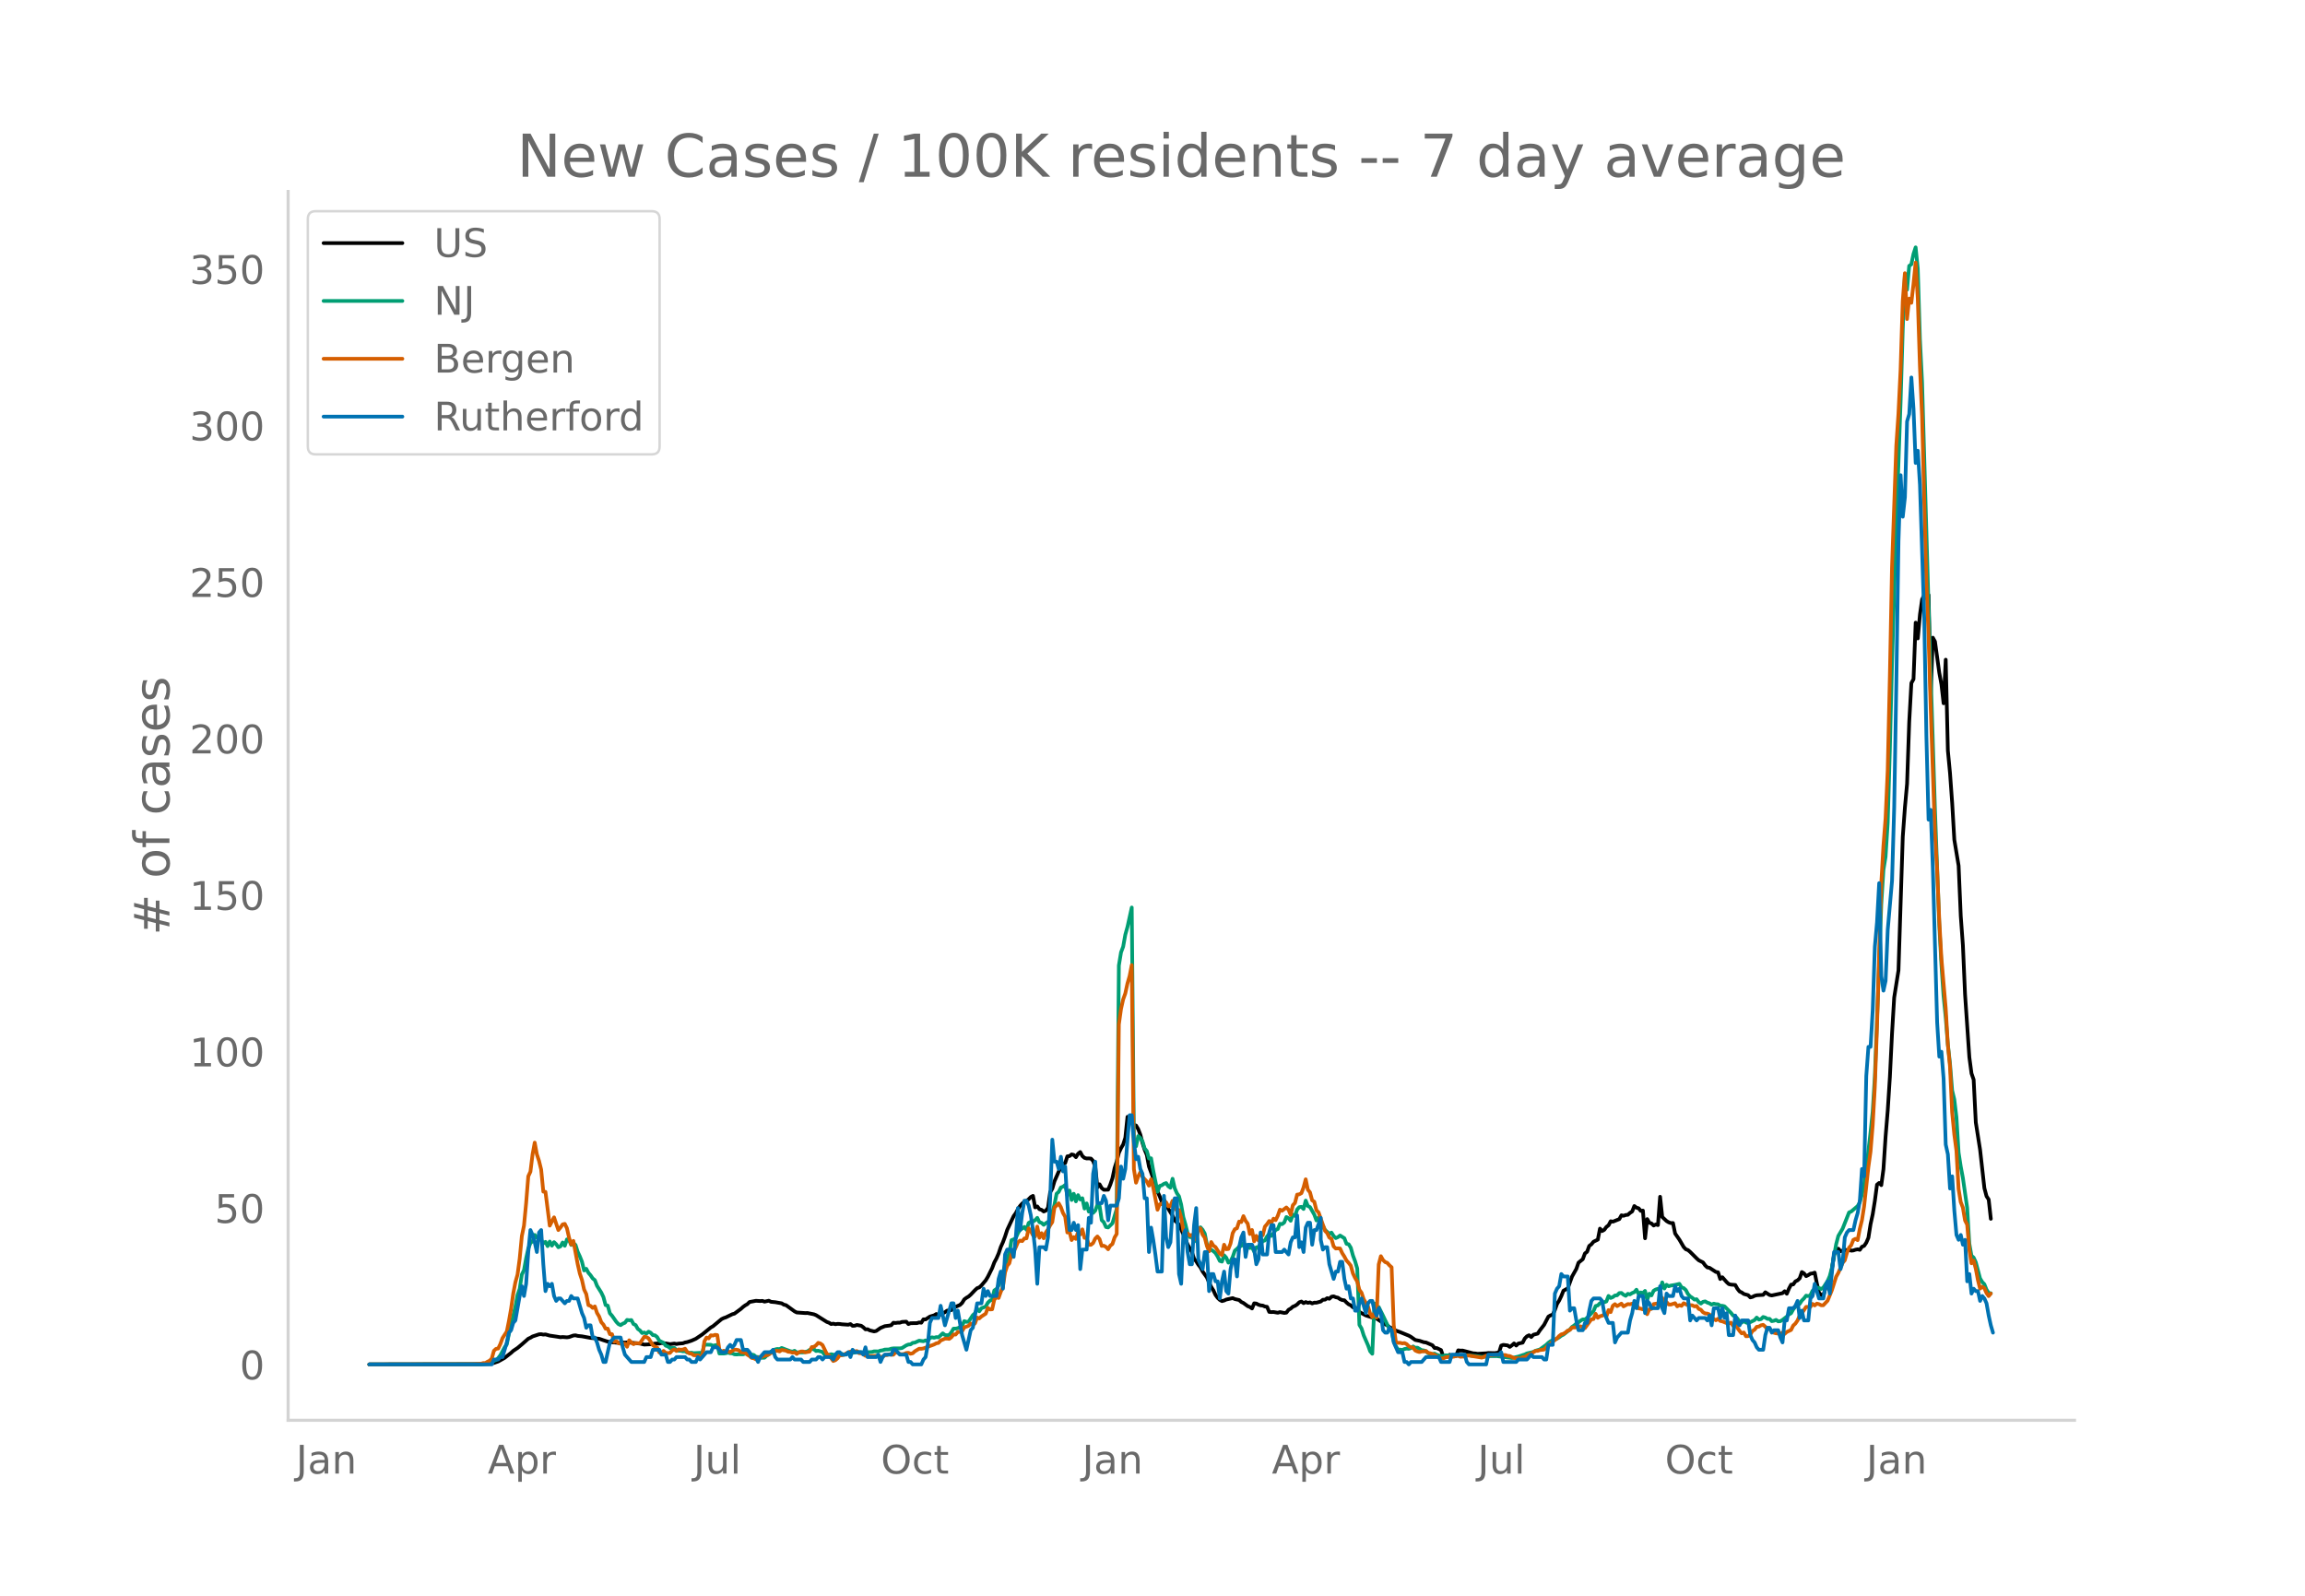 <svg height="864" viewBox="0 0 936 648" width="1248" xmlns="http://www.w3.org/2000/svg" xmlns:xlink="http://www.w3.org/1999/xlink"><defs><style>*{stroke-linecap:butt;stroke-linejoin:round}</style></defs><g id="figure_1"><path d="M0 648h936V0H0z" style="fill:#fff" id="patch_1"/><g id="axes_1"><path d="M117 576.72h725.4V77.76H117z" style="fill:none" id="patch_2"/><path clip-path="url(#paa3c2da432)" d="m149.973 554.04 44.487-.08 4.361-.19 1.745-.323 1.744-.604 1.745-.96.872-.5 2.617-2.04.872-.804 1.745-1.163 1.745-1.458 1.744-1.533.873-.777.872-.392.872-.523 2.617-.868.872-.064.873.187.872-.085 1.744.487 2.617.378 1.745.284.872-.09 1.745.131.872-.12 1.745-.621.872-.078.872.232 1.745.174 3.489.648 3.49.338 1.744.605 1.744.562 1.745.264 3.49.3.871-.232.873.073.872-.106 5.234.49 1.744.417 2.617-.137 1.745-.26.872-.069.872.05.873-.23 1.744.16 1.745.314 1.745-.246.872.178.872-.156 1.745-.134.872-.337.872-.155 1.745-.564 1.744-.771 2.617-1.763 3.49-2.833.872-.5 3.489-2.894.872-.426.873-.291 2.616-1.272.873-.24 2.617-1.927.872-.788.872-.637.873-.492.872-.874 2.617-.492 1.744.11.873-.076.872.314 1.744-.383.873.445 1.744.16 2.617.467.873.55.872.19 3.489 2.53.872.44 3.49.243.872-.03 2.617.532.872.351 4.361 2.74.873.316.872.542.872-.16.873.225.872-.128.872.023.872.137 2.617.179.873-.27.872.713.872-.043.873-.307 1.744.32.872.627.873.836.872-.05.872.462 1.745.425.872-.185 1.745-1.217 1.744-.73 1.745-.223.872-.166.873-1 .872.101.872-.126.872.006.873-.315 1.744-.1.873.972.872-.349 2.617-.04.872-.28.872.123.873-1.386.872.046 1.745-1.157 1.744-.512.872-.538.873.797.872-.638 1.745-.875.872-.636 1.745-.233.872-.964 2.617-1.127.872-.82.872-1.428.873-.655.872-.509.872-.763 1.745-1.836.872-.806.872-.311.873-.801 1.744-2.07.873-1.448 1.744-3.52.872-2.31.873-1.616.872-2.016.872-2.618.873-1.926.872-2.34.872-2.692 2.617-5.587.872-1.21.873-1.627.872-1.32.872-.96.873-.715.872-.31.872-.722.872-.898.873-.46.872 4.676.872-.386.873 1.135.872.259.872.662.872-.353.873-1.139.872-6.347.872-1.413.873-3.004 2.617-5.983.872-1.026.872-.414.872-2.719.873-.1.872-.681.872.201.873.916.872-1.389.872-.69.872 1.622.873.754.872.238.872-.035.873.084.872.944.872 2.445.873 8.313.872-1.27.872 1.539.872.692 1.745-.032.872-2.075.873-2.563.872-4.135.872-2.75.872-3.474.873-1.88.872-1.495.872-2.728.873-8.494.872 2.196.872-.36.873 1.411.872.279.872 1.474.872 2.257.873 3.37.872 2.752.872 2.113.873 4.713 1.744 4.806 1.745 5.384.872 1.896.872 2.236.873-.854.872 2.008.872 1.644 1.745 2.836.872 1.888 1.745 1.693 1.744 3.926 1.745 4.185 1.744 3.063.873 2.704.872 1.043.872 1.395.873 1.106.872 1.653 1.745 2.423.872 2.086.872 1.762.872 1.373.873 1.872.872 1.196.872.826.873.476.872-.232.872-.408 2.617-.577.872.39 1.745.39.872.79.873.419 1.744 1.284.872.337.873.6.872-2.092.872.096.873.466.872.27.872.085.872.39.873.114.872 2.066.872.076.873-.04 1.744.301.873-.27 1.744.346.872-.122.873-1.16.872-.479.872-.767.873-.348.872-.57.872-.887.872-.304.873.662.872-.446.872.327.873-.19.872.425.872-.324.873.015 1.744-.466.872-.719.873-.034.872-.617.872.257.873-.849.872-.147.872.374.872.179.873.602.872.364.872.092.873.902.872.733.872.413.873.806.872.188.872.432.872 1.268 2.617 1.41 2.617.826.872-.144 4.362 2.934.872.404.873.74.872.383 1.744 1.023 1.745.615 1.745.718 1.744.712.872.488 1.745 1.256 1.745.34 1.744.576.873.104 2.616 1.131.873 1.114.872.014 1.745.82.872 2.546 1.745.132.872-.771.872.464.872-.211.873.203.872-2.258.872.12.873-.035 4.361 1.141.872.039.873.15 3.489-.206.872-.126 2.617.06 1.745-.273.872-2.78.872-.303 1.745.219.872.606.872-.628.873-.788.872.87.872-.824 1.745-.353.872-1.704.872-.88.873-.433.872.731.872-.934 1.745-.452.872-1.317 1.745-2.26 1.744-3.338.873-.506.872-.265.872-1.876.873-2.473.872-1.393.872-1.814.872-2.191 1.745-.95 1.745-4.79 1.744-3.101.872-2.527 1.745-1.416.872-2.352.873-.652.872-2.392.872-.65.873-1.053 1.744-.854.872-4.47.873.984.872-.5.872-1.164.873-.676.872-1.636.872.18 2.617-1.045.872-1.55.873.205.872-.325.872-.087.873-.789.872-.556.872-2.216.872.667.873.246.872 1.062.872-.125.873 11.254.872-7.794.872 1.483.872.283.873.84.872-.436.872.268.873-11.511.872 8.212 1.745 1.642.872.519.872.318.872-.022.873 4.254 1.744 2.512 1.745 2.985.872.918.872.316.873.74 2.617 2.615.872.788 1.745.872.872 1.222.872.815.872.142 2.617 1.69.873.155.872 2.711.872-.717 1.745 1.982.872.795.872.21 1.745.14.872 1.543.873 1.103.872.388.872.623 1.745.485.872.912.872-.207.873-.439.872-.234 2.617-.155.872-1.051 1.745 1.116.872.171 4.361-.924.873-.786.872 1.023.872-2.08.873-1.63.872-.084.872-1.226.872-.415.873-.846.872-2.527.872.537.873 1.125.872-.43.872-.568.873-.126.872-.307.872 4.394.872 3.769.873.906.872.41.872-3.175 1.745-1.99 1.744-11.593.873-1.852.872-.587.872 1.043.873-.26.872-.538.872.841.873-.654.872.377.872-.1.872-.3.873-.158.872.208.872-1.262.873-.336.872-1.29.872-1.999.872-5.533.873-4.017.872-5.445.872-6.577.873-.707.872.902.872-6.485.873-13.313.872-10.58.872-13.575.872-17.694.873-14.53 1.744-11.044 1.745-54.248.872-11.895.872-9.635.873-25.094.872-15.777.872-1.588.873-22.96.872 6.416.872-9.749.873-6.096.872-1.834.872 1.273.872-1.243.873 39.938.872-22.598.872 1.567 1.745 12.675.872 4.75.873 7.652.872-17.71.872 36.928.872 9.173.873 12.088.872 14.923 1.745 10.55.872 20.478.872 11.874.872 19.94 1.745 25.5.872 6.557.873 2.522.872 17.365 1.745 11.125 1.744 15.552.872 3.299.873 1.333.872 7.844h0" style="fill:none;stroke:#000;stroke-linecap:round;stroke-width:1.5" id="line2d_1"/><path clip-path="url(#paa3c2da432)" d="m149.973 554.04 45.359-.094 2.617-.243.872-.18.873-.309.872-.617.872-.286.872-.849.873-1.134 1.744-3.253.873-1.16.872-4.429 2.617-10.897.872-4.743.872-2.512.873-5.79.872-1.76.872-4.816.873-3.945.872-2.288.872-.684.872-2.588.873 1.1.872-.522 1.745 2.883.872-.65.872 1.74.872-1.87.873 1.667.872-1.425.872.84.873 1.247.872-.372.872-1.576.873 1.347.872-2.6.872.333.872 1.928.873-.765.872.748.872 2.77.873 1.867.872 2.187.872 3.549.872-.677.873 1.635.872.998.872 1.278.873.703.872 2.271 1.745 2.784.872 1.832.872 3.23.872.229.873 3.12.872.98 1.745 2.492.872.914.872.413.872-.597.873-.36.872-1.163.872.145.873-.094.872 1.634.872.398.873 1.568.872.617.872 1.068.872-.233.873.445.872-.775.872.436.873.95.872.092.872.697.872 1.483 1.745.879.872 1.157.873.286.872.67 1.745-.071.872.936.872.237.872-.01.873.227.872-.05.872.559.873.135.872-.084.872.21 2.617-.161.872.243.873-3.585 2.617.1.872.374 1.744-.366.873 3.532h1.744l.873-.122.872-.244.872.262.872.019.873.406.872.058.872-.082 1.745.03 1.745-.54.872.017.872.63.872.139.873.756.872.09 1.745.317.872-.039.872-.834.872-.511.873-1.096.872-.55.872-.388.873-.186.872.078.872-.475 1.745.67 1.744.639.873.186.872-.348.872.675 2.617-.033 1.745-.413.872-.576.872-.43.873.184.872.677.872-.11 1.745.496.872 1.137.872.572.873-.513.872-.276.872.178 1.745.23.872-.424.872-.14.873.369 1.744-.546 1.745-.204 1.745-.332 3.489.152 2.617-.188.872-.254 1.744.025.873-.325.872-.125.872-.296 1.745-.052.872-.318.873-.119 2.616-.006.873-.125 1.744-1.091.873-.342.872-.061.872-.613.872-.103 1.745-.795 1.745.246.872-.354.872.407.873-1.399.872-.255.872.17.872-.256.873.086 1.744-1.613.873.668.872.113.872-.143.873-1.071.872-1.478h.872l.872-.186 1.745-.871.872-1.993.873.298.872-.049 1.744-2.655.873-.794.872-1.903.872 1.116.873-1.255 1.744-.672.873-1.58.872-.843.872-.378.872-3.76.873-.551.872-1.41.872-3.993.873-1.271.872-3.128 1.744-4.88.873-5.161.872-.33.872-.508.873-2.022.872-1.41.872-.469.873-.646.872 1.165.872-2.784.872-.509.873-.01.872-.595.872-.959.873 1.773.872.263.872.8.872-.677.873-.499.872-.654 1.745-6.317.872-4.478.872-.763.873-1.778.872-.327.872-.669.872 4.115.873-1.872.872 3.835.872-2.525.873 3.087.872-2.531.872 1.768.872-.503.873 4.189.872-2.087.872 3.326.873-1.302.872 1.823.872-.918.873-2.38.872.393.872 5.836.872.873.873 1.934.872.186 1.745-1.703 1.744-5.85.872-98.834.873-5.33.872-2.318.872-4.871.873-3.107 1.744-7.924.873 93.534.872 3.43.872-4.142.872.791.873 1.341.872 2.887.872 1.042.873 3.034.872-.084.872 4.986 1.745 8.604.872-2.349.872-.278.873-.592.872-.305.872 1.286.873.617.872-3.65.872 3.83.872 2.012.873 1.283.872 3.324.872 5.109.873 2.978.872 3.594.872 1.562.872-.09.873 1.95.872-.873.872-4.209.873-.75.872 1.014.872 1.539.873 4.424.872 2.281.872-.114.872.533.873.777.872 1.402.872 1.797.873.28.872-2.574.872.971.872 2.026.873-.61.872-1.683.872-2.57.873-.734.872-.895.872-.268.873-1.171.872.78.872.35.872.844.873-.265.872 1.707.872-1.711.873-.172.872-1.27.872-1.058.872-.297.873-1.615.872-1.053.872.836.873-1.097.872-1.345.872-.36.873-2.13.872.147.872-.673.872-2.22.873.442.872 1.08.872-2.468.873.497.872-2.59.872-.961.872-.143.873.875.872-3.402.872 2.187.873.452 1.744 3.054.873 2.374.872-1.172.872 2.609.872.687.873 1.729 1.744 1.572.873-.495.872 1.386.872.847.872-.385.873-.66 1.744 1.085.873 2.28.872.18.872 1.406.873 3.162.872 2.329.872 2.974.872 22.87.873 1.462.872 2.789 1.745 4.013.872 2.44.872 1.014.872-20.417.873 2.29.872-.855 1.745 3.518 1.744 3.675.873 1.7.872.905.872 4.176.872 2.014.873 1.316.872.008.872.143.873-.4.872-.172.872.086.872-.272.873-.673.872.548.872-.065 1.745 1.026.872.1.873.342.872.789.872.251.872.112.873-.194.872.472 1.745.48.872-.054.872-.21 1.745.052.872-.075.872.182.873-.125.872.039.872.223 1.745-.043 1.744-.313.873.212 1.744.1 2.617.35 1.745-.039 1.744-.229 2.617-.008 2.617.34 3.49.44 2.616-.592 1.745-.597.872-.263.872-.428 2.617-.599.873-.486 1.744-.495 2.617-1.899.872-.848.873-.638 2.617-1.049.872-.509.872-.676.872-.43 2.617-2.064.873-1.061.872-.577.872-.795.872-.464.873-.73.872-.492.872.034.873-.646 2.617-2.743.872-2.095.872-.215.872-.905.873-.393.872.018.872-.343.873-2.24.872.83.872-.36.872-.654.873-.074.872-.891.872-.066.873.712.872.458.872-.818.873.237.872-.554.872-.348.872-.997.873 1.752.872-.642.872.278.873-.906.872 3.627.872-2.484.872.679.873-1.9.872-.502.872-.272.873.83.872-3.443.872 2.5.873-1.529.872.593.872-.263 1.745-.287 1.744-.415.873 1.444.872.282.872.795.872 1.633.873.949.872.566.872.724.873-.154.872 1.151.872.611.873-.703.872-.178.872.491.872.296.873.536.872-.4.872.218.873.043.872.597.872.012.872.217 2.617 2.635.873 1.098.872.382.872.826.873 1.308.872.348.872-.66.872.637.873.223.872-.36 1.745-.854.872-1.016.872.817.872-.184.873-.875.872.25.872.527.873-.018.872.942.872-.161.873-.354.872.59.872-.063.872-.509 1.745-1.347.872-.891.873-.48.872-1.585.872-1.042 1.745-1.196.872-1.329.872-.854.873-1.147.872.202.872-.37.873-1.842.872-.531.872-.773.872.194.873.428.872-.546 1.745-2.676.872-2.003.872-3.294 1.745-9.695.872-3.326 1.745-2.958 2.617-6.593.872-.372 2.617-2.214.872-1.494.872-3.283.873-3.954.872-6.23 1.744-14.962.873-8.375.872-14.14 1.745-45.879.872-24.197.872-13.93.873-5.39.872-13.778.872-29.778.872-34.86 1.745-56.61 1.745-49.683.872-29.396.872-22.102.872 5.95.873-9.683.872-.632.872-4.215.873-2.684.872 8.596.872 28.64.873 17.563 2.616 90.482 2.617 83.048 1.745 46.657.872 16.221.873 12.777.872 8.655.872 11.039.872 7.741.873 10.937.872 3.608.872 7.246.873 14.347.872 5.664.872 4.647 1.745 12.16.872 14.505.872 4.943.873.721.872 1.91 1.745 6.56.872 1.465.872.91.872 2.183.873 1.355.872.133h0" style="fill:none;stroke:#009e73;stroke-linecap:round;stroke-width:1.5" id="line2d_2"/><path clip-path="url(#paa3c2da432)" d="m149.973 554.04 41.87-.097 3.489-.176.872-.272h.873l.872-.546.872-.409.873-.876.872-3.156.872-.798.872-.117.873-1.83.872-2.397 1.745-2.687.872-4.344.872-4.947.872-6.096.873-4.597.872-3.136.872-6.525.873-9.096.872-4.246.872-9.115.873-10.927.872-1.87.872-7.05.872-4.753.873 4.753.872 2.648.872 3.545.873 8.96.872.097 1.744 13.712 1.745-3.37 1.745 5.162.872-1.052.872-1.246.873-.214.872 1.791.872 3.857.872 2.727.873-1.461 1.744 9.388.873 3.857.872 2.629.872 3.876.872 1.83.873 4.5.872.312.872.818.873-.604.872 2.63.872 1.46.873 2.337.872.955.872 1.675.872-.039.873 2.24.872.02.872 3.096.873-.292.872.857.872.195 1.745.02.872 1.226.872-2.63.873.877.872.702.872-.41 1.745.04 1.744-2.61.873.097.872.526 1.745 2.766.872.603.872.332.872 2.006.873.194.872-.798.872.798.873.078.872-.078.872-.993.873-.39.872.604.872-.642.872.136.873-.078.872-.35.872 1.304.873.604.872.117.872.643 1.745.039.872.409.872-.02.873-6.077.872-1.538.872.35.873-1.266.872.117.872-.311.872.116.873 5.96.872.76.872-.37.873.312.872-.176.872.526.872-.662.873-.448.872.039.872.195.873.76 1.744.291.873.78.872.525.872.78.872.136.873.448.872-.662.872-.04.873-.506 1.744-.467.872-.331.873-.643h.872l.872-.838h.873l.872.254.872-.604 1.745.292.872.448.872.078.873.312.872-.176.872.682.873-.682.872-.311h.872l.872.35 1.745-.33.872-1.812.873-.098.872-.623.872-.993.873.253.872.623 1.744 3.584.873.545 1.744 2.357.873-.331.872-.76.872-1.246.872.02.873-.234.872-.526 1.745-.76.872.253.872-.292.873-.156.872.838.872.078.872.292.873.72.872-.058.872.214 3.49-.175.872.468.872-.04.872-.681.873-.02.872-.311.872.156h.873l.872-.974.872.117.872.564.873.098.872-.117.872-.39.873-.078.872.39.872-.195.872-.798 1.745-1.052.872.02.873-.137 1.744-.662 1.745-.623.872-.332.872-.467.873-.156.872-.954 1.745-.76.872-.039.872.117.873-.643.872-1.149.872.04.872-1.053.873-.039.872-.253.872-1.539 1.745-.662.872-.915.872.526.873-.604.872-2.357.872.35.873-.798 1.744-1.13.873-2.337.872.624.872-.078.872-3.915.873-.974.872.292.872-2.454.873-1.987.872-5.901.872-2.708.872-1.032.873-3.74.872-.974.872-1.753.873-2.084.872-.662.872.214.873-1.09.872-.04.872-4.05.872 1.07.873 1.734.872.507.872-4.032.873 4.538.872-1.87.872 2.065.872-2.338.873-1.285.872-1.636.872-1.305.873-5.882 1.744-1.734.873 1.578.872 2.376.872 1.48.872 6.408.873-.33.872 3.408.872-1.208.873.74.872-2.882.872 1.11.872-2.104.873 3.448h.872l.872 2.824h.873l.872-.701.872-1.811.873-.877.872 1.052.872 2.785.872-.078.873.487.872.955.872-1.48.873-.643.872-2.65.872-1.46.872-85.077.873-6.252.872-3.896.872-2.434.873-4.032.872-3 .872-4.48.873 82.857.872 5.512.872-2.551.872-1.695.873 1.87 1.744 1.87.873 1.714.872-2.61.872 3.35 1.745 9.037.872-2.24.872-.02.873-1.265.872.506.872 1.617.873-.059.872-2.162.872 2.669.872 1.246.873-.194.872 3.019.872 5.22.873 2.025.872-.72.872.818.872-.215.873 1.91.872-.274.872-4.48.873.254.872 2.454.872 1.227.873 3.37.872 2.162.872-3.76.872 1.461.873.585 1.744 2.726.873.546.872-4.227.872 1.831.872-.097.873-2.22.872-4.208.872-1.616.873-.39.872-2.707.872.214.873-2.415.872 1.909.872 1.149.872 4.207.873-1.636.872 4.616.872-2.24.873 1.87.872-2.357.872.253.872-3.506.873-1.013.872-1.266.872.74.873-1.694.872.604.872-1.773.873-2.493.872.429 1.744-1.325.873.896.872 2.104.872-3.896.873-.915.872-3.39.872-.135.872-.468.873-2.318.872-3.31.872 4.206.873 1.091.872 3.253.872.565.873 3.486.872.838 2.617 7.498.872.896.872 1.831.873.506.872 3.058.872.877.872-.059.873.059.872 1.89.872 1.363.873 1.636.872.935.872 1.13.873 3.194.872 1.81.872 1.462.872 3.35.873 1.188.872 2.63 1.745 2.94.872 2.883.872 1.402.872-1.636.873 1.87.872-21.58.872-3.35.873 1.557.872.838.872.331.873.993.872.78.872 23.548.872 6.933.873.215.872-.02.872.234.873-.136.872.428.872.877.872.428.873.078.872 1.208.872.39.873.252.872-.253h.872l.873-.175.872.74.872.175 1.745.604.872.623 1.745.877.872.039.872-.429.873-.195 1.744-.058.872-.097.873-.254.872-.097.872.41 1.745-.118.872-.35.872-.04 5.234.858.873-.312.872-.487.872.04 1.745-.332 2.617-.156.872.234 1.744-.04.873.332.872.078 1.745.799 2.617.194.872-.506.872-.098 1.745-1.07.872-.312 1.745-1.11h.872l.872-.312 1.745-.214.872-.819.872-.973 3.49-2.766.872-.955.872-.662.872-.234.873-.545.872-.76.872-.253.873-.974 1.744-.077.872-.468.873.078.872.253.872.448 2.617-3.584.873-.097.872-2.123.872 1.617.872-.643.873-.214.872-.507.872.877.873-2.65.872.819.872-2.571.872-.662.873.798 1.744-1.013.873 1.13 1.744-.954.873.097.872-.253.872.467.872-.272.873 1.714.872.116.872.293.873-.682.872 2.649.872-2.006.872-.156.873-1.967 1.744-.254.873.994.872-3.253.872 1.948.873-.273.872 1.013.872.039 1.745-.565.872 1.285.872-.506.873.312.872-1.072 1.744.819.873-.059.872.078.872.448.873-.175.872 1.188.872.35.873 1.013.872.487.872.059.872.35.873 1.032.872.838.872.487.873-.604.872.877.872.175 1.745.701.872.195.872-.39.873 1.286.872-.448 1.745 2.532.872.993.872-.35.872 1.519.873-.04.872-.583.872-1.52.873-.506.872-1.169.872-.097.872-.526.873-.195.872.74.872 1.091.873-.273.872.994.872.662.873.234 1.744.156.872-.429.873.506.872-.779 1.745-.818.872-1.772.872-.799.872-1.246.873-1.987.872-.915 1.745-2.65 1.744.02.873-1.227.872.623.872-.74.872.215.873.448h.872l1.745-1.85 1.744-4.247 1.745-5.512.872-1.52 1.745-4.09.872-1.012.872-3.02.873-2.103.872-1.013.872-2.181.872-.429.873.546.872-4.577.872-3.487.873-5.59 1.744-16.01.872-6.252.873-10.654.872-15.621.872-23.88 1.745-58.704.872-15.211.873-11.278.872-19.497.872-38.175.872-44.058 1.745-49.589.872-12.972.873-17.977.872-27.775.872-11.355.872 18.62.873-8.297.872 1.714.872-7.557.873-8.785.872 14.628.872 27.502.873 20.315 1.744 67.196.872 21.386.873 29.489 1.744 51.225.873 14.433.872 20.704.872 15.562 1.745 20.237.872 14.823.872 8.881.873 18.679.872 8.94.872 6.622.873 15.524.872 5.336.872 2.24.872 5.2.873 1.754.872 10.167.872 5.512.873-1.071.872 3.233.872 4.616.873 3.506.872-.74.872.526.872 2.025.873 1.227.872-1.032h0" style="fill:none;stroke:#d55e00;stroke-linecap:round;stroke-width:1.5" id="line2d_3"/><path clip-path="url(#paa3c2da432)" d="M149.973 554.04h49.72l.873-1.984h1.744l.873-.992h.872l1.745-5.952.872-3.968.872-.992.872-2.976.873-.992 1.744-9.92.873-3.968.872 3.968.872-4.96.873-12.896.872-8.929.872 1.984.872 2.977.873 3.968.872-7.937.872-.992.873 13.889.872 10.912.872-2.976.872.992.873-.992.872 4.96.872 1.984.873-.992h.872l1.745 1.984.872-.992h.872l.872-1.984.873.992h1.744l1.745 5.952.872 1.984.872 3.968.873-.992h.872l.872 4.96h.873l.872 1.984.872 2.976.873 1.984.872 2.976h.872l1.745-7.936 1.744-1.984h2.617l.872 3.968.873 2.976 2.617 2.976h5.233l.873-1.984h1.744l.873-2.976h2.616l.873 1.984h1.744l.873 2.976h.872l.872-.992h.873l.872-.992h3.489l.872.992h.873l.872.992h1.744l.873-1.984.872.992 2.617-2.976h1.745l.872-1.984h1.744l1.745 1.984h1.745l.872-1.984.872-.992.872.992.873-.992.872-1.984h1.745l.872 3.968h1.745l.872.992.872 1.984h1.745l.872 1.984.872-1.984 1.745-1.984h2.617l.872-.992.872 2.976.873.992h5.233l.873-.992.872.992h2.617l.872.992h2.617l.872-.992h1.745l.872-.992h.873l.872.992.872-.992h2.617l.872.992.873-1.984.872-.992h.872l.872.992h1.745l.872-.992.873 1.984.872-2.976.872.992h2.617l.872.992.873-2.976.872 3.968h3.49l.871-.992.873 2.976.872-1.984.872-.992h2.617l.873-1.984h.872l1.744 1.984h2.617l.873 2.976h.872l.872.992h3.49l.872-1.984.872-.992.872-4.96.873-8.928.872-1.984h2.617l.872-4.96 1.745 7.936 2.617-8.928h.872l.872 5.952.872-2.976 1.745 9.92 1.745 5.952 1.744-7.936.872-.992 1.745-9.92h1.745l.872-5.952.872 2.976.873-1.984.872 1.984h2.617l.872-6.944.872-2.976.873 6.944.872-13.888.872-1.984h1.745l.872 2.976.872-7.937.873-11.904.872 8.928.872-6.944.873-4.96h.872l.872 1.984.872 3.968.873 5.952.872 7.937.872 13.888.873-14.88h1.744l.872.992.873-4.96.872-15.873.872-23.808.873 8.928h.872l.872 2.976.873-4.96.872 5.952.872-1.984.872 14.88.873 10.912h.872l.872-2.976.873 2.976.872-1.984.872 17.857.872-7.936h1.745l.872-12.897.873 1.984.872-19.84.872-4.96.873 16.864h1.744l.872-2.976.873 1.984.872 7.936.872-5.952h2.617l.872-2.976.873-12.896.872 4.96.872-3.968.873-11.904.872-9.92h.872l.873 10.912.872 6.944.872-.992.872 4.96.873 1.984.872 9.92h.872l.873 21.825.872-9.92.872 4.96.872 5.952.873 6.944h1.744l.873-30.753.872 16.864.872 3.969.873-1.984.872-12.897.872-4.96h.872l.873 30.753.872 3.968.872-19.84.873-1.985.872 8.929.872 4.96h.872l.873-15.873.872-6.944.872 20.833 1.745 3.968.872-6.944h.873l.872 15.872.872-6.944h.872l.873 2.976h.872l.872 6.944.873-6.944.872-3.968.872 7.936.872.992.873-9.92.872-3.968h.872l.873 6.944.872-11.904.872-3.969.873-1.984.872 9.92.872-4.96h1.745l.872 1.985.872 5.952.873-1.984.872-10.913.872 8.929h1.745l.872-8.929.872-2.976h.873l.872 10.913h2.617l.872-.992 1.745 1.984.872-4.96.872-1.985h.873l.872-8.928.872 12.897.872-1.984.873 3.968.872-9.92.872-1.985h.873l.872 8.929.872-5.953h.873l1.744-4.96v8.928l.872 3.969.873-.992h.872l.872 6.944 1.745 5.952.872-2.976h.872l.873-3.968h.872l.872 6.944.873 3.968.872-.992.872 4.96h.873l.872 4.96h.872l.872-2.976.873-1.984 1.744 5.952.873-3.968.872-.992h.872l.872 3.968.873 1.984.872-2.976.872 1.984.873 6.944.872.992h.872l.873-1.984.872.992.872 4.96 1.745 3.968h1.744l.873 3.968h.872l.872.992.872-.992h4.362l1.745-1.984h5.233l.873 1.984h3.489l.872-2.976h5.234l.872 2.976.872.992h6.979l.872-3.968h4.362l.872-.992.872 3.968h5.234l.872-.992h3.49l1.744-1.984.872.992h3.49l.872.992h.872l.872-5.952h1.745l.872-20.832.873-1.984.872-.992.872-4.96.872.992h1.745l.872 13.888.873-.992h.872l.872 4.96.872 3.968h1.745l.872-2.976h.873l.872-4.96.872-3.968.873-.992h2.616l.873.992.872 4.96 1.745 3.968h1.744l.872 7.936.873-1.984 1.744-1.984h2.617l.873-4.96.872-2.976.872-4.96.872 2.976.873-4.96h1.744l.873 6.944.872-4.96.872.992.872 1.984h2.617l.873-8.928.872 8.928.872 1.984.873-7.936.872.992h1.744l.873-3.968.872 1.984.872-.992.873 2.976.872.992h1.744l.873 8.928.872-1.984 1.745 1.984.872-.992h2.617l.872.992.872-1.984.873 3.968.872-6.944h1.745l.872 3.968.872-3.968.872 3.968.873-1.984.872 8.928h1.745l.872-7.936.872 2.976.873.992.872-1.984h2.617l.872 5.952.872 1.984.873.992.872 1.984.872.992h1.745l.872-5.952.872-2.976h.873l.872 1.984.872-.992h1.745l.872 2.976.872 1.984.873-8.928h.872l.872-4.96h1.745l.872-.992.872-1.984.873 6.944.872-2.976.872 3.968h1.745l.872-8.928.873-.992.872-4.96 1.744 5.952h1.745l.872-4.96.873-1.984.872 4.96 1.744-16.864h1.745l.872 6.944.873-2.976.872-9.92.872-1.985.873-.992h1.744l.872-3.968.873-2.976.872-4.96.872-12.896.873 2.976.872-40.672.872-11.904h.872l.873-14.88.872-25.793.872-9.92.873-15.872.872 37.696.872 5.952.873-3.968.872-20.832 1.744-19.84.873-29.76.872-50.593.872-57.536.873-26.785.872 16.865.872-7.936.872-30.753.873-2.976.872-14.88.872 12.896.873 21.824.872-4.96.872 13.888 1.745 54.561.872 47.616.872 33.729.873-3.968.872 23.808 1.745 62.497.872 13.888.872-1.984.873 10.912.872 26.784.872 3.968.872 13.888.873-4.96.872 13.888.872 9.92.873 1.984.872-1.984.872 3.969.872-1.985.873 16.865.872-2.976.872 7.936.873-1.984.872.992h.872l.873 3.968.872-1.984.872.992.872 1.984.873 4.96.872 3.968.872 2.976h0" style="fill:none;stroke:#0072b2;stroke-linecap:round;stroke-width:1.5" id="line2d_4"/><path d="M117 576.72V77.76" style="fill:none;stroke:#d3d3d3;stroke-linecap:square;stroke-linejoin:miter;stroke-width:1.25" id="patch_3"/><path d="M117 576.72h725.4" style="fill:none;stroke:#d3d3d3;stroke-linecap:square;stroke-linejoin:miter;stroke-width:1.25" id="patch_4"/><g id="matplotlib.axis_1"><g id="xtick_1"><g style="fill:#696969" transform="matrix(.16 0 0 -.16 120.194 598.378)" id="text_1"><defs><path d="M9.813 72.906h9.859V5.078q0-13.187-5-19.14-5-5.954-16.094-5.954h-3.75v8.297h3.078q6.531 0 9.219 3.672Q9.813-4.39 9.813 5.078z" id="DejaVuSans-74"/><path d="M34.281 27.484q-10.89 0-15.093-2.484-4.204-2.484-4.204-8.5 0-4.781 3.157-7.594 3.156-2.797 8.562-2.797 7.485 0 12 5.297 4.516 5.297 4.516 14.078v2zm17.922 3.72V0H43.22v8.297Q40.14 3.328 35.547.953q-4.594-2.375-11.234-2.375-8.391 0-13.36 4.719Q6 8.016 6 15.922q0 9.219 6.172 13.906 6.187 4.688 18.437 4.688h12.61v.89q0 6.203-4.078 9.594-4.078 3.39-11.453 3.39-4.688 0-9.141-1.124-4.438-1.125-8.531-3.375v8.312q4.921 1.906 9.562 2.844 4.64.953 9.031.953 11.875 0 17.735-6.156 5.86-6.14 5.86-18.64z" id="DejaVuSans-97"/><path d="M54.89 33.016V0h-8.984v32.719q0 7.765-3.031 11.61-3.031 3.858-9.078 3.858-7.281 0-11.484-4.64-4.204-4.625-4.204-12.64V0H9.08v54.688h9.03v-8.5q3.235 4.937 7.594 7.374Q30.078 56 35.797 56q9.422 0 14.25-5.828 4.844-5.828 4.844-17.156z" id="DejaVuSans-110"/></defs><use xlink:href="#DejaVuSans-74"/><use x="29.492" xlink:href="#DejaVuSans-97"/><use x="90.771" xlink:href="#DejaVuSans-110"/></g></g><g id="xtick_2"><g style="fill:#696969" transform="matrix(.16 0 0 -.16 198.066 598.378)" id="text_2"><defs><path d="M34.188 63.188 20.797 26.906h26.812zm-5.579 9.718h11.188L67.578 0h-10.25l-6.64 18.703h-32.86L11.188 0H.78z" id="DejaVuSans-65"/><path d="M18.11 8.203v-29H9.077v75.484h9.031v-8.296q2.844 4.875 7.157 7.234Q29.594 56 35.594 56q9.968 0 16.187-7.906 6.235-7.907 6.235-20.797T51.78 6.484q-6.218-7.906-16.187-7.906-6 0-10.328 2.375-4.313 2.375-7.157 7.25zm30.578 19.094q0 9.906-4.079 15.547-4.078 5.64-11.203 5.64-7.14 0-11.218-5.64-4.079-5.64-4.079-15.547 0-9.906 4.078-15.547 4.079-5.64 11.22-5.64 7.124 0 11.202 5.64t4.078 15.547z" id="DejaVuSans-112"/><path d="M41.11 46.297q-1.516.875-3.297 1.281Q36.03 48 33.89 48q-7.625 0-11.703-4.953-4.079-4.953-4.079-14.234V0H9.08v54.688h9.03v-8.5q2.844 4.984 7.375 7.39Q30.031 56 36.531 56q.922 0 2.047-.125 1.125-.11 2.484-.36z" id="DejaVuSans-114"/></defs><use xlink:href="#DejaVuSans-65"/><use x="68.408" xlink:href="#DejaVuSans-112"/><use x="131.885" xlink:href="#DejaVuSans-114"/></g></g><g id="xtick_3"><g style="fill:#696969" transform="matrix(.16 0 0 -.16 281.632 598.378)" id="text_3"><defs><path d="M8.5 21.578v33.11h8.984V21.922q0-7.766 3.016-11.656 3.031-3.875 9.094-3.875 7.265 0 11.484 4.64 4.234 4.64 4.234 12.656v31h8.985V0h-8.984v8.406Q42.047 3.422 37.718 1q-4.313-2.422-10.032-2.422-9.421 0-14.312 5.86Q8.5 10.296 8.5 21.578zM31.11 56z" id="DejaVuSans-117"/><path d="M9.422 75.984h8.984V0H9.422z" id="DejaVuSans-108"/></defs><use xlink:href="#DejaVuSans-74"/><use x="29.492" xlink:href="#DejaVuSans-117"/><use x="92.871" xlink:href="#DejaVuSans-108"/></g></g><g id="xtick_4"><g style="fill:#696969" transform="matrix(.16 0 0 -.16 357.703 598.378)" id="text_4"><defs><path d="M39.406 66.219q-10.75 0-17.078-8.016-6.312-8-6.312-21.828 0-13.766 6.312-21.781 6.328-8 17.078-8 10.735 0 17.016 8 6.281 8.015 6.281 21.781 0 13.828-6.281 21.828-6.281 8.016-17.016 8.016zm0 8q15.328 0 24.5-10.281 9.188-10.282 9.188-27.563 0-17.234-9.188-27.516-9.172-10.28-24.5-10.28-15.375 0-24.593 10.25-9.204 10.265-9.204 27.546t9.204 27.563q9.218 10.28 24.593 10.28z" id="DejaVuSans-79"/><path d="M48.781 52.594v-8.407q-3.812 2.11-7.64 3.157-3.828 1.047-7.735 1.047-8.75 0-13.593-5.547-4.829-5.532-4.829-15.547 0-10.016 4.829-15.563 4.843-5.53 13.593-5.53 3.907 0 7.735 1.046 3.828 1.047 7.64 3.156V2.094Q45.016.344 40.984-.531q-4.015-.89-8.562-.89-12.36 0-19.64 7.765-7.266 7.765-7.266 20.953 0 13.375 7.343 21.031Q20.22 56 33.016 56q4.14 0 8.093-.86 3.953-.843 7.672-2.546z" id="DejaVuSans-99"/><path d="M18.313 70.219V54.688h18.5v-6.985h-18.5V18.016q0-6.688 1.828-8.594 1.828-1.906 7.453-1.906h9.218V0h-9.218q-10.407 0-14.36 3.875-3.953 3.89-3.953 14.14v29.688H2.687v6.984h6.594V70.22z" id="DejaVuSans-116"/></defs><use xlink:href="#DejaVuSans-79"/><use x="78.711" xlink:href="#DejaVuSans-99"/><use x="133.691" xlink:href="#DejaVuSans-116"/></g></g><g id="xtick_5"><g style="fill:#696969" transform="matrix(.16 0 0 -.16 439.454 598.378)" id="text_5"><use xlink:href="#DejaVuSans-74"/><use x="29.492" xlink:href="#DejaVuSans-97"/><use x="90.771" xlink:href="#DejaVuSans-110"/></g></g><g id="xtick_6"><g style="fill:#696969" transform="matrix(.16 0 0 -.16 516.453 598.378)" id="text_6"><use xlink:href="#DejaVuSans-65"/><use x="68.408" xlink:href="#DejaVuSans-112"/><use x="131.885" xlink:href="#DejaVuSans-114"/></g></g><g id="xtick_7"><g style="fill:#696969" transform="matrix(.16 0 0 -.16 600.02 598.378)" id="text_7"><use xlink:href="#DejaVuSans-74"/><use x="29.492" xlink:href="#DejaVuSans-117"/><use x="92.871" xlink:href="#DejaVuSans-108"/></g></g><g id="xtick_8"><g style="fill:#696969" transform="matrix(.16 0 0 -.16 676.09 598.378)" id="text_8"><use xlink:href="#DejaVuSans-79"/><use x="78.711" xlink:href="#DejaVuSans-99"/><use x="133.691" xlink:href="#DejaVuSans-116"/></g></g><g id="xtick_9"><g style="fill:#696969" transform="matrix(.16 0 0 -.16 757.842 598.378)" id="text_9"><use xlink:href="#DejaVuSans-74"/><use x="29.492" xlink:href="#DejaVuSans-97"/><use x="90.771" xlink:href="#DejaVuSans-110"/></g></g></g><g id="matplotlib.axis_2"><g id="ytick_1"><g style="fill:#696969" transform="matrix(.16 0 0 -.16 97.32 560.119)" id="text_10"><defs><path d="M31.781 66.406q-7.61 0-11.453-7.5Q16.5 51.422 16.5 36.375q0-14.984 3.828-22.484 3.844-7.5 11.453-7.5 7.672 0 11.5 7.5 3.844 7.5 3.844 22.484 0 15.047-3.844 22.531-3.828 7.5-11.5 7.5zm0 7.813q12.266 0 18.735-9.703 6.468-9.688 6.468-28.141 0-18.406-6.468-28.11-6.47-9.687-18.735-9.687-12.25 0-18.718 9.688-6.47 9.703-6.47 28.109 0 18.453 6.47 28.14Q19.53 74.22 31.78 74.22z" id="DejaVuSans-48"/></defs><use xlink:href="#DejaVuSans-48"/></g></g><g id="ytick_2"><g style="fill:#696969" transform="matrix(.16 0 0 -.16 87.14 496.57)" id="text_11"><defs><path d="M10.797 72.906h38.719v-8.312H19.828v-17.86q2.14.735 4.281 1.094 2.157.36 4.313.36 12.203 0 19.328-6.688 7.14-6.688 7.14-18.11 0-11.765-7.328-18.296-7.328-6.516-20.656-6.516-4.593 0-9.36.781-4.75.782-9.827 2.344v9.922q4.39-2.39 9.078-3.563 4.687-1.171 9.906-1.171 8.453 0 13.375 4.437 4.938 4.438 4.938 12.063 0 7.609-4.938 12.047-4.922 4.453-13.375 4.453-3.953 0-7.89-.875-3.922-.875-8.016-2.735z" id="DejaVuSans-53"/></defs><use xlink:href="#DejaVuSans-53"/><use x="63.623" xlink:href="#DejaVuSans-48"/></g></g><g id="ytick_3"><g style="fill:#696969" transform="matrix(.16 0 0 -.16 76.96 433.021)" id="text_12"><defs><path d="M12.406 8.297h16.11v55.625l-17.532-3.516v8.985l17.438 3.515h9.86V8.296H54.39V0H12.406z" id="DejaVuSans-49"/></defs><use xlink:href="#DejaVuSans-49"/><use x="63.623" xlink:href="#DejaVuSans-48"/><use x="127.246" xlink:href="#DejaVuSans-48"/></g></g><g id="ytick_4"><g style="fill:#696969" transform="matrix(.16 0 0 -.16 76.96 369.473)" id="text_13"><use xlink:href="#DejaVuSans-49"/><use x="63.623" xlink:href="#DejaVuSans-53"/><use x="127.246" xlink:href="#DejaVuSans-48"/></g></g><g id="ytick_5"><g style="fill:#696969" transform="matrix(.16 0 0 -.16 76.96 305.924)" id="text_14"><defs><path d="M19.188 8.297h34.421V0H7.33v8.297q5.609 5.812 15.296 15.594 9.703 9.797 12.188 12.64 4.734 5.313 6.609 9 1.89 3.688 1.89 7.25 0 5.813-4.078 9.469-4.078 3.672-10.625 3.672-4.64 0-9.797-1.61-5.14-1.609-11-4.89v9.969Q13.767 71.78 18.938 73q5.188 1.219 9.485 1.219 11.328 0 18.062-5.672 6.735-5.656 6.735-15.125 0-4.5-1.688-8.531-1.672-4.016-6.125-9.485-1.218-1.422-7.765-8.187-6.532-6.766-18.453-18.922z" id="DejaVuSans-50"/></defs><use xlink:href="#DejaVuSans-50"/><use x="63.623" xlink:href="#DejaVuSans-48"/><use x="127.246" xlink:href="#DejaVuSans-48"/></g></g><g id="ytick_6"><g style="fill:#696969" transform="matrix(.16 0 0 -.16 76.96 242.376)" id="text_15"><use xlink:href="#DejaVuSans-50"/><use x="63.623" xlink:href="#DejaVuSans-53"/><use x="127.246" xlink:href="#DejaVuSans-48"/></g></g><g id="ytick_7"><g style="fill:#696969" transform="matrix(.16 0 0 -.16 76.96 178.827)" id="text_16"><defs><path d="M40.578 39.313Q47.656 37.797 51.625 33q3.984-4.781 3.984-11.813 0-10.78-7.422-16.703-7.421-5.906-21.093-5.906-4.578 0-9.438.906-4.86.907-10.031 2.72v9.515q4.094-2.39 8.969-3.61 4.89-1.218 10.218-1.218 9.266 0 14.125 3.656 4.86 3.656 4.86 10.64 0 6.454-4.516 10.079-4.515 3.64-12.562 3.64h-8.5v8.11h8.89q7.266 0 11.125 2.906 3.86 2.906 3.86 8.375 0 5.61-3.985 8.61-3.968 3.015-11.39 3.015-4.063 0-8.703-.89-4.641-.876-10.203-2.72v8.782q5.624 1.562 10.53 2.344 4.907.78 9.25.78 11.235 0 17.766-5.109 6.547-5.093 6.547-13.78 0-6.063-3.468-10.235-3.47-4.172-9.86-5.782z" id="DejaVuSans-51"/></defs><use xlink:href="#DejaVuSans-51"/><use x="63.623" xlink:href="#DejaVuSans-48"/><use x="127.246" xlink:href="#DejaVuSans-48"/></g></g><g id="ytick_8"><g style="fill:#696969" transform="matrix(.16 0 0 -.16 76.96 115.278)" id="text_17"><use xlink:href="#DejaVuSans-51"/><use x="63.623" xlink:href="#DejaVuSans-53"/><use x="127.246" xlink:href="#DejaVuSans-48"/></g></g><g style="fill:#696969" transform="matrix(0 -.2 -.2 0 68.8 379.813)" id="text_18"><defs><path d="M51.125 44H36.922l-4.11-16.313h14.313zm-7.328 27.781-5.078-20.265h14.265L58.11 71.78h7.813L60.89 51.516h15.234V44h-17.14l-4-16.313h15.53V20.22H53.079L48 0h-7.813l5.032 20.219H30.906L25.875 0h-7.86l5.079 20.219H7.719v7.468h17.187L29 44H13.281v7.516h17.625l4.985 20.265z" id="DejaVuSans-35"/><path d="M30.61 48.39q-7.22 0-11.422-5.64-4.204-5.64-4.204-15.453 0-9.813 4.172-15.453 4.188-5.64 11.453-5.64 7.188 0 11.375 5.655 4.203 5.672 4.203 15.438 0 9.719-4.203 15.406-4.187 5.688-11.375 5.688zm0 7.61q11.718 0 18.406-7.625 6.703-7.61 6.703-21.078 0-13.422-6.703-21.078-6.688-7.64-18.407-7.64-11.765 0-18.437 7.64-6.656 7.656-6.656 21.078 0 13.469 6.656 21.078Q18.844 56 30.609 56z" id="DejaVuSans-111"/><path d="M37.11 75.984V68.5h-8.594q-4.828 0-6.72-1.953-1.874-1.953-1.874-7.031v-4.828h14.797v-6.985H19.922V0H10.89v47.703H2.297v6.984h8.594V58.5q0 9.125 4.25 13.297 4.25 4.187 13.468 4.187z" id="DejaVuSans-102"/><path d="M44.281 53.078v-8.5q-3.797 1.953-7.906 2.922-4.094.984-8.5.984-6.688 0-10.031-2.047-3.344-2.046-3.344-6.156 0-3.125 2.39-4.906 2.391-1.781 9.626-3.39l3.078-.688q9.562-2.047 13.593-5.781 4.032-3.735 4.032-10.422 0-7.625-6.032-12.078-6.03-4.438-16.578-4.438-4.39 0-9.156.86Q10.688.296 5.422 2v9.281q4.984-2.594 9.812-3.89 4.829-1.282 9.579-1.282 6.343 0 9.75 2.172 3.421 2.172 3.421 6.125 0 3.656-2.468 5.61-2.453 1.953-10.813 3.765l-3.125.735q-8.344 1.75-12.062 5.39-3.704 3.64-3.704 9.985 0 7.718 5.47 11.906Q16.75 56 26.811 56q4.97 0 9.36-.734 4.406-.72 8.11-2.188z" id="DejaVuSans-115"/><path d="M56.203 29.594v-4.39H14.891q.593-9.282 5.593-14.142 5-4.859 13.938-4.859 5.172 0 10.031 1.266 4.86 1.265 9.656 3.812v-8.5Q49.266.734 44.187-.344 39.11-1.422 33.892-1.422q-13.094 0-20.735 7.61-7.64 7.625-7.64 20.625 0 13.421 7.25 21.296Q20.016 56 32.328 56q11.031 0 17.453-7.11 6.422-7.093 6.422-19.296zm-8.984 2.64q-.094 7.36-4.125 11.75-4.032 4.407-10.672 4.407-7.516 0-12.031-4.25-4.516-4.25-5.203-11.97z" id="DejaVuSans-101"/></defs><use xlink:href="#DejaVuSans-35"/><use x="83.789" xlink:href="#DejaVuSans-32"/><use x="115.576" xlink:href="#DejaVuSans-111"/><use x="176.758" xlink:href="#DejaVuSans-102"/><use x="211.963" xlink:href="#DejaVuSans-32"/><use x="243.75" xlink:href="#DejaVuSans-99"/><use x="298.73" xlink:href="#DejaVuSans-97"/><use x="360.01" xlink:href="#DejaVuSans-115"/><use x="412.109" xlink:href="#DejaVuSans-101"/><use x="473.633" xlink:href="#DejaVuSans-115"/></g></g><g style="fill:#696969" transform="matrix(.24 0 0 -.24 209.887 71.76)" id="text_19"><defs><path d="M9.813 72.906h13.28l32.329-60.984v60.984h9.562V0h-13.28L19.39 60.984V0H9.813z" id="DejaVuSans-78"/><path d="M4.203 54.688h8.985l11.234-42.672 11.172 42.672h10.593l11.235-42.672 11.187 42.672h8.985L63.28 0H52.688L40.922 44.828 29.109 0H18.5z" id="DejaVuSans-119"/><path d="M64.406 67.281v-10.39q-4.984 4.64-10.625 6.922-5.64 2.296-11.984 2.296-12.5 0-19.14-7.64-6.641-7.64-6.641-22.094 0-14.406 6.64-22.047 6.64-7.64 19.14-7.64 6.345 0 11.985 2.296 5.64 2.297 10.625 6.938V5.609Q59.234 2.094 53.437.33q-5.78-1.75-12.218-1.75-16.563 0-26.094 10.124-9.516 10.14-9.516 27.672 0 17.578 9.516 27.703 9.531 10.14 26.094 10.14 6.531 0 12.312-1.734 5.797-1.734 10.875-5.203z" id="DejaVuSans-67"/><path d="M25.39 72.906h8.297L8.297-9.28H0z" id="DejaVuSans-47"/><path d="M9.813 72.906h9.859V42.094L52.39 72.906h12.703L28.906 38.922 67.672 0H54.688L19.672 35.11V0h-9.86z" id="DejaVuSans-75"/><path d="M9.422 54.688h8.984V0H9.422zm0 21.296h8.984v-11.39H9.422z" id="DejaVuSans-105"/><path d="M45.406 46.39v29.594h8.985V0h-8.985v8.203Q42.578 3.328 38.25.953q-4.313-2.375-10.375-2.375-9.906 0-16.14 7.906-6.22 7.922-6.22 20.813 0 12.89 6.22 20.797Q17.968 56 27.874 56q6.063 0 10.375-2.375 4.328-2.36 7.156-7.234zm-30.61-19.093q0-9.906 4.079-15.547 4.078-5.64 11.203-5.64 7.125 0 11.219 5.64 4.11 5.64 4.11 15.547 0 9.906-4.11 15.547-4.094 5.64-11.219 5.64-7.125 0-11.203-5.64-4.078-5.64-4.078-15.547z" id="DejaVuSans-100"/><path d="M4.89 31.39h26.313v-8H4.891z" id="DejaVuSans-45"/><path d="M8.203 72.906h46.875v-4.203L28.61 0H18.312L43.22 64.594H8.203z" id="DejaVuSans-55"/><path d="M32.172-5.078q-3.797-9.766-7.422-12.735-3.61-2.984-9.656-2.984H7.906v7.516h5.282q3.703 0 5.75 1.765Q21-9.766 23.483-3.219l1.61 4.094-22.11 53.813H12.5l17.094-42.766 17.093 42.766h9.516z" id="DejaVuSans-121"/><path d="M2.984 54.688H12.5L29.594 8.797l17.093 45.89h9.516L35.687 0H23.485z" id="DejaVuSans-118"/><path d="M45.406 27.984q0 9.766-4.031 15.125-4.016 5.375-11.297 5.375-7.219 0-11.25-5.375-4.031-5.359-4.031-15.125 0-9.718 4.031-15.093t11.25-5.375q7.281 0 11.297 5.375 4.031 5.375 4.031 15.093zm8.985-21.203q0-13.953-6.203-20.765Q42-20.797 29.203-20.797q-4.734 0-8.937.703-4.203.703-8.157 2.172v8.735q3.954-2.141 7.813-3.157 3.86-1.031 7.86-1.031 8.843 0 13.234 4.61 4.39 4.609 4.39 13.937v4.453q-2.781-4.844-7.125-7.234Q33.938 0 27.875 0 17.828 0 11.672 7.656q-6.156 7.672-6.156 20.328 0 12.688 6.156 20.344Q17.828 56 27.875 56q6.063 0 10.406-2.39 4.344-2.391 7.125-7.22v8.297h8.985z" id="DejaVuSans-103"/></defs><use xlink:href="#DejaVuSans-78"/><use x="74.805" xlink:href="#DejaVuSans-101"/><use x="136.328" xlink:href="#DejaVuSans-119"/><use x="218.115" xlink:href="#DejaVuSans-32"/><use x="249.902" xlink:href="#DejaVuSans-67"/><use x="319.727" xlink:href="#DejaVuSans-97"/><use x="381.006" xlink:href="#DejaVuSans-115"/><use x="433.105" xlink:href="#DejaVuSans-101"/><use x="494.629" xlink:href="#DejaVuSans-115"/><use x="546.729" xlink:href="#DejaVuSans-32"/><use x="578.516" xlink:href="#DejaVuSans-47"/><use x="612.207" xlink:href="#DejaVuSans-32"/><use x="643.994" xlink:href="#DejaVuSans-49"/><use x="707.617" xlink:href="#DejaVuSans-48"/><use x="771.24" xlink:href="#DejaVuSans-48"/><use x="834.863" xlink:href="#DejaVuSans-75"/><use x="900.439" xlink:href="#DejaVuSans-32"/><use x="932.227" xlink:href="#DejaVuSans-114"/><use x="971.09" xlink:href="#DejaVuSans-101"/><use x="1032.613" xlink:href="#DejaVuSans-115"/><use x="1084.713" xlink:href="#DejaVuSans-105"/><use x="1112.496" xlink:href="#DejaVuSans-100"/><use x="1175.973" xlink:href="#DejaVuSans-101"/><use x="1237.496" xlink:href="#DejaVuSans-110"/><use x="1300.875" xlink:href="#DejaVuSans-116"/><use x="1340.084" xlink:href="#DejaVuSans-115"/><use x="1392.184" xlink:href="#DejaVuSans-32"/><use x="1423.971" xlink:href="#DejaVuSans-45"/><use x="1460.055" xlink:href="#DejaVuSans-45"/><use x="1496.139" xlink:href="#DejaVuSans-32"/><use x="1527.926" xlink:href="#DejaVuSans-55"/><use x="1591.549" xlink:href="#DejaVuSans-32"/><use x="1623.336" xlink:href="#DejaVuSans-100"/><use x="1686.813" xlink:href="#DejaVuSans-97"/><use x="1748.092" xlink:href="#DejaVuSans-121"/><use x="1807.271" xlink:href="#DejaVuSans-32"/><use x="1839.059" xlink:href="#DejaVuSans-97"/><use x="1900.338" xlink:href="#DejaVuSans-118"/><use x="1959.518" xlink:href="#DejaVuSans-101"/><use x="2021.041" xlink:href="#DejaVuSans-114"/><use x="2062.154" xlink:href="#DejaVuSans-97"/><use x="2123.434" xlink:href="#DejaVuSans-103"/><use x="2186.91" xlink:href="#DejaVuSans-101"/></g><g id="legend_1"><path d="M128.2 184.5h136.45q3.2 0 3.2-3.2V88.96q0-3.2-3.2-3.2H128.2q-3.2 0-3.2 3.2v92.34q0 3.2 3.2 3.2z" style="fill:none;opacity:.8;stroke:#ccc;stroke-linejoin:miter" id="patch_5"/><path d="M131.4 98.718h32" style="fill:none;stroke:#000;stroke-linecap:round;stroke-width:1.5" id="line2d_5"/><g style="fill:#696969" transform="matrix(.16 0 0 -.16 176.2 104.317)" id="text_20"><defs><path d="M8.688 72.906h9.921V28.61q0-11.718 4.235-16.875 4.25-5.14 13.781-5.14 9.469 0 13.719 5.14 4.25 5.157 4.25 16.875v44.297H64.5V27.391q0-14.25-7.063-21.532-7.046-7.28-20.812-7.28-13.828 0-20.89 7.28-7.047 7.282-7.047 21.532z" id="DejaVuSans-85"/><path d="M53.516 70.516V60.89q-5.61 2.687-10.594 4-4.984 1.328-9.625 1.328-8.047 0-12.422-3.125t-4.375-8.89q0-4.845 2.906-7.313 2.907-2.453 11.016-3.97l5.953-1.218q11.031-2.11 16.281-7.406 5.25-5.297 5.25-14.172 0-10.61-7.11-16.078-7.093-5.469-20.812-5.469-5.172 0-11.015 1.172Q13.14.922 6.89 3.219v10.156q6-3.36 11.765-5.078 5.766-1.703 11.328-1.703 8.438 0 13.032 3.312 4.593 3.328 4.593 9.485 0 5.359-3.297 8.39-3.296 3.032-10.812 4.547L27.484 33.5q-11.03 2.188-15.968 6.875-4.922 4.688-4.922 13.047 0 9.672 6.812 15.234 6.813 5.563 18.766 5.563 5.14 0 10.453-.938 5.328-.922 10.89-2.765z" id="DejaVuSans-83"/></defs><use xlink:href="#DejaVuSans-85"/><use x="73.193" xlink:href="#DejaVuSans-83"/></g><path d="M131.4 122.203h32" style="fill:none;stroke:#009e73;stroke-linecap:round;stroke-width:1.5" id="line2d_7"/><g style="fill:#696969" transform="matrix(.16 0 0 -.16 176.2 127.802)" id="text_21"><use xlink:href="#DejaVuSans-78"/><use x="74.805" xlink:href="#DejaVuSans-74"/></g><path d="M131.4 145.688h32" style="fill:none;stroke:#d55e00;stroke-linecap:round;stroke-width:1.5" id="line2d_9"/><g style="fill:#696969" transform="matrix(.16 0 0 -.16 176.2 151.287)" id="text_22"><defs><path d="M19.672 34.813V8.108H35.5q7.953 0 11.781 3.297 3.844 3.297 3.844 10.078 0 6.844-3.844 10.078-3.828 3.25-11.781 3.25zm0 29.984V42.828h14.61q7.218 0 10.75 2.703 3.546 2.719 3.546 8.282 0 5.515-3.547 8.25-3.531 2.734-10.75 2.734zm-9.86 8.11h25.204q11.28 0 17.375-4.688Q58.5 63.53 58.5 54.89q0-6.703-3.125-10.657-3.125-3.953-9.188-4.922 7.282-1.562 11.313-6.53 4.031-4.954 4.031-12.376 0-9.765-6.64-15.093Q48.25 0 35.984 0H9.812z" id="DejaVuSans-66"/></defs><use xlink:href="#DejaVuSans-66"/><use x="68.604" xlink:href="#DejaVuSans-101"/><use x="130.127" xlink:href="#DejaVuSans-114"/><use x="169.49" xlink:href="#DejaVuSans-103"/><use x="232.967" xlink:href="#DejaVuSans-101"/><use x="294.49" xlink:href="#DejaVuSans-110"/></g><path d="M131.4 169.173h32" style="fill:none;stroke:#0072b2;stroke-linecap:round;stroke-width:1.5" id="line2d_11"/><g style="fill:#696969" transform="matrix(.16 0 0 -.16 176.2 174.773)" id="text_23"><defs><path d="M44.39 34.188q3.172-1.079 6.172-4.594 3-3.516 6.032-9.672L66.609 0H56l-9.313 18.703q-3.624 7.328-7.015 9.719-3.39 2.39-9.25 2.39h-10.75V0h-9.86v72.906h22.266q12.5 0 18.656-5.234 6.157-5.219 6.157-15.766 0-6.89-3.203-11.437-3.204-4.532-9.297-6.282zM19.673 64.797V38.922h12.406q7.125 0 10.766 3.297 3.64 3.297 3.64 9.687 0 6.39-3.64 9.64-3.64 3.25-10.766 3.25z" id="DejaVuSans-82"/><path d="M54.89 33.016V0h-8.984v32.719q0 7.765-3.031 11.61-3.031 3.858-9.078 3.858-7.281 0-11.484-4.64-4.204-4.625-4.204-12.64V0H9.08v75.984h9.03V46.188q3.235 4.937 7.594 7.374Q30.078 56 35.797 56q9.422 0 14.25-5.828 4.844-5.828 4.844-17.156z" id="DejaVuSans-104"/></defs><use xlink:href="#DejaVuSans-82"/><use x="64.982" xlink:href="#DejaVuSans-117"/><use x="128.361" xlink:href="#DejaVuSans-116"/><use x="167.57" xlink:href="#DejaVuSans-104"/><use x="230.949" xlink:href="#DejaVuSans-101"/><use x="292.473" xlink:href="#DejaVuSans-114"/><use x="333.586" xlink:href="#DejaVuSans-102"/><use x="368.791" xlink:href="#DejaVuSans-111"/><use x="429.973" xlink:href="#DejaVuSans-114"/><use x="469.336" xlink:href="#DejaVuSans-100"/></g></g></g></g><defs><clipPath id="paa3c2da432"><path d="M117 77.76h725.4v498.96H117z"/></clipPath></defs></svg>